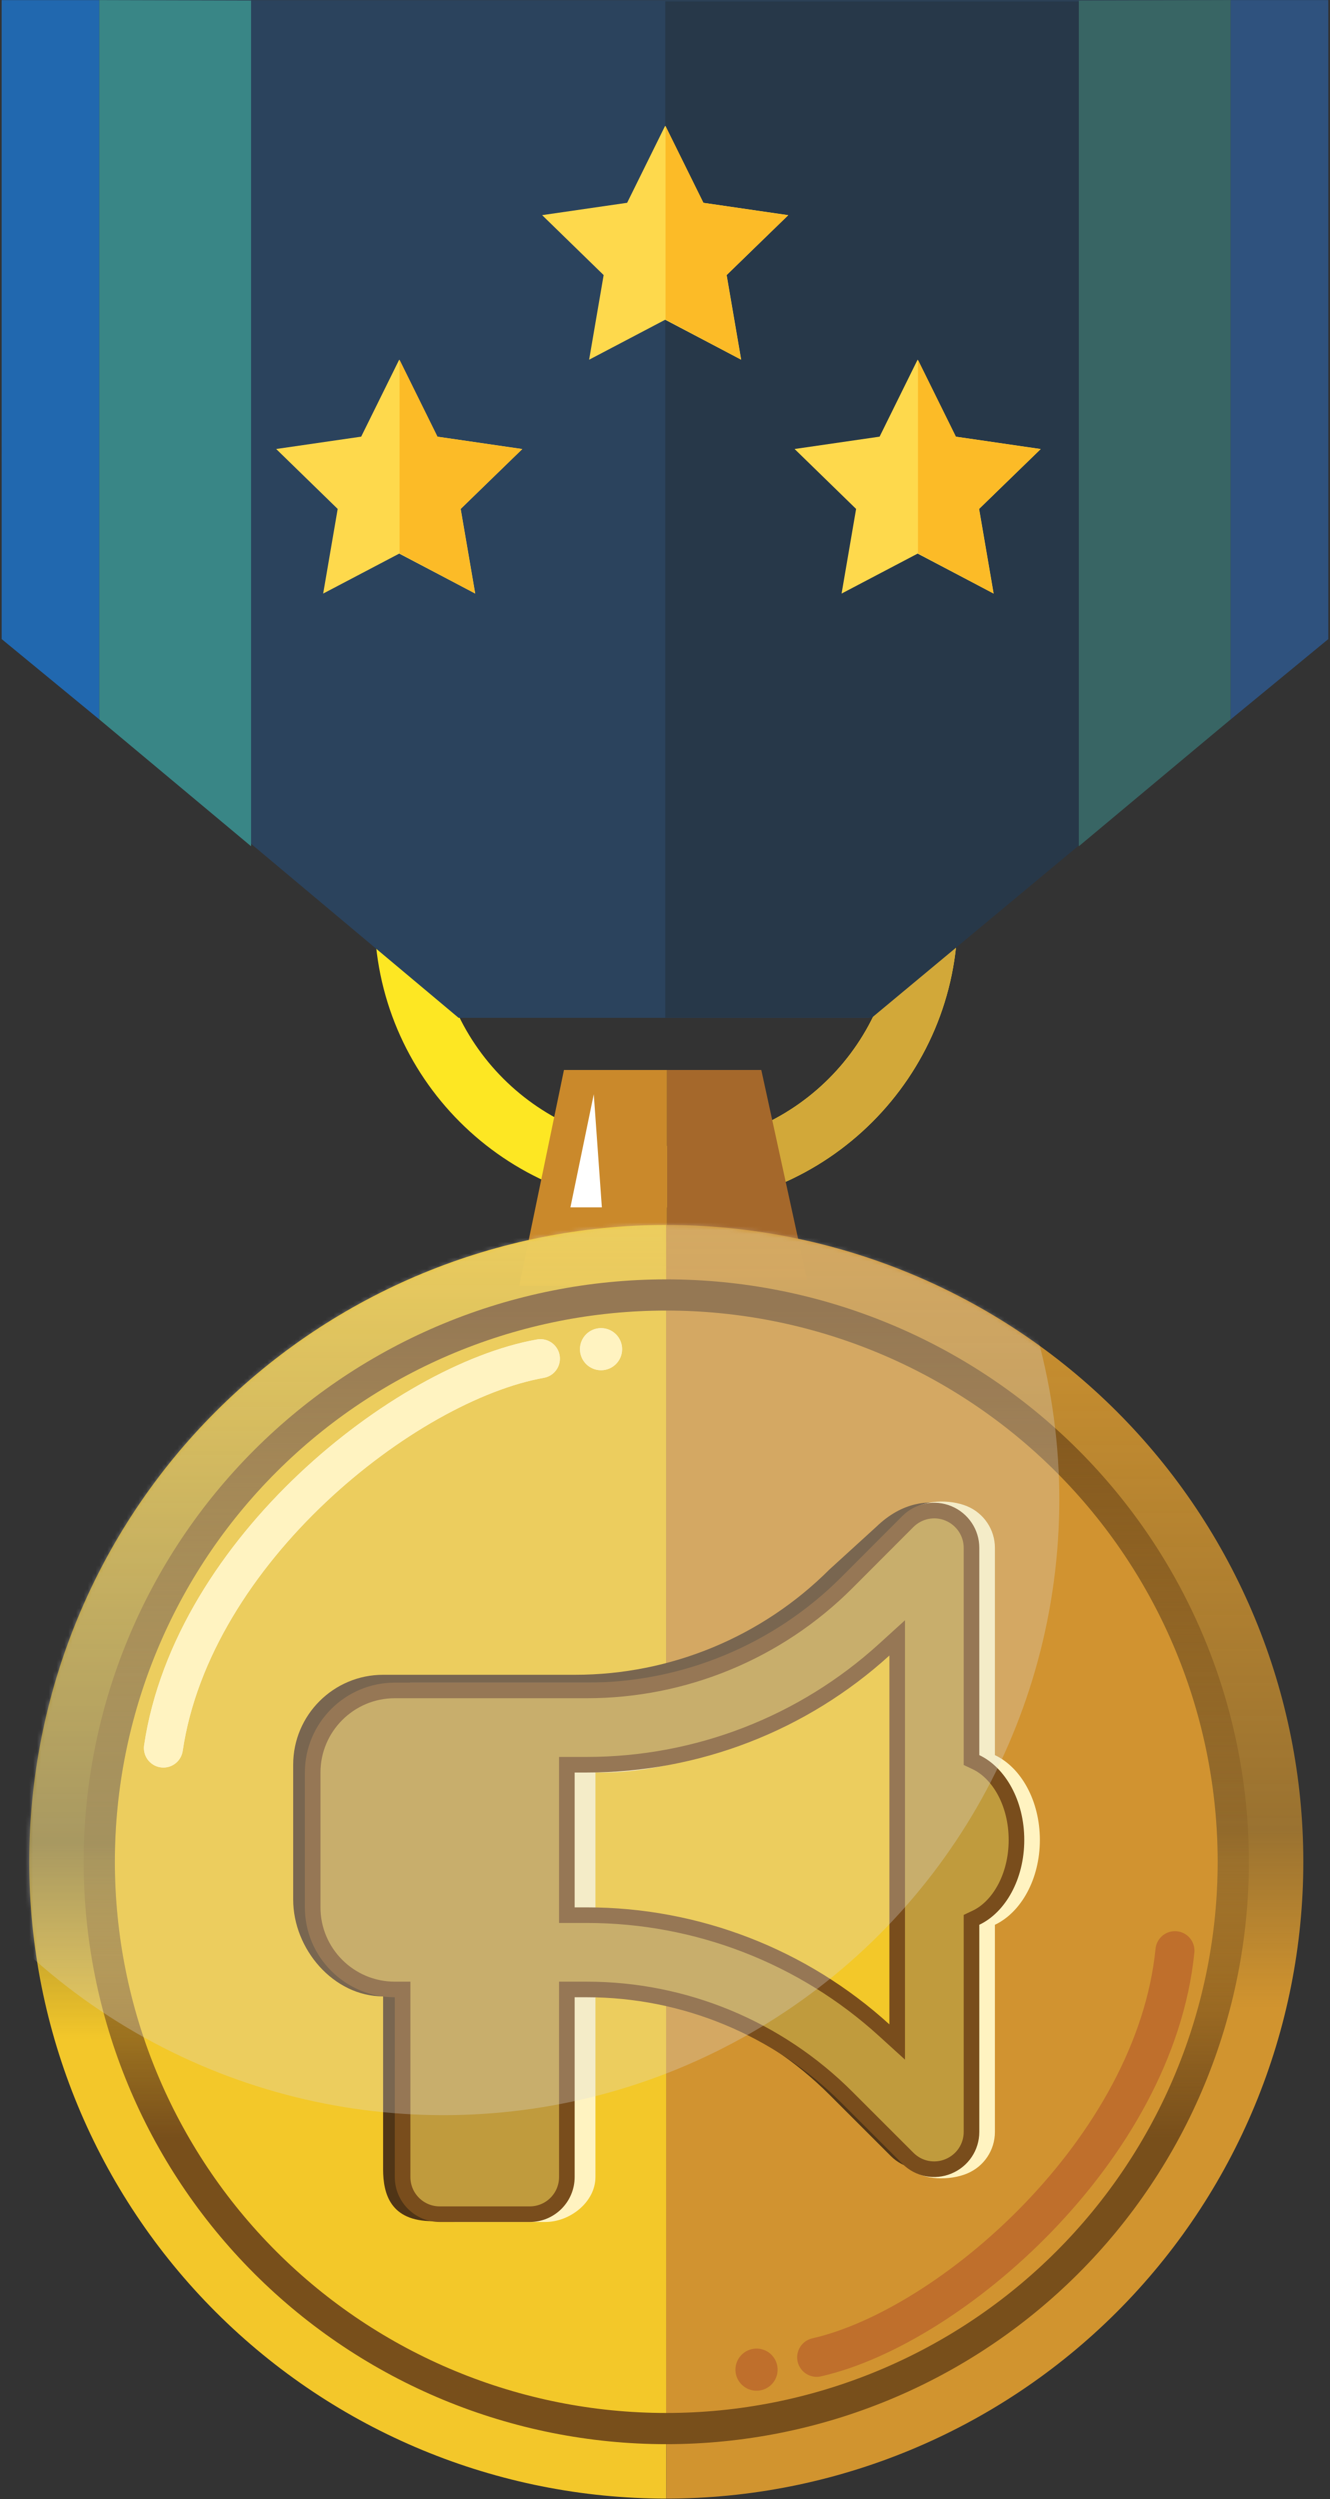 <svg width="341" height="641" viewBox="0 0 341 641" fill="none" xmlns="http://www.w3.org/2000/svg">
<rect x="0" y="0" width="341" height="641" fill="#333333" stroke="none"/>
<path d="M245.54 234.907C245.54 276.197 212.069 309.668 170.779 309.668C129.49 309.668 96.019 276.197 96.019 234.907C96.019 193.618 129.49 160.146 170.779 160.146C212.069 160.146 245.54 193.618 245.54 234.907ZM111.756 234.907C111.756 267.505 138.182 293.931 170.779 293.931C203.377 293.931 229.803 267.505 229.803 234.907C229.803 202.309 203.377 175.884 170.779 175.884C138.182 175.884 111.756 202.309 111.756 234.907Z" fill="#FDE723"/>
<path d="M170.779 309.668C212.069 309.668 245.54 276.197 245.54 234.907C245.54 193.618 212.069 160.146 170.779 160.146V175.884C203.377 175.884 229.803 202.309 229.803 234.907C229.803 267.505 203.377 293.931 170.779 293.931V309.668Z" fill="#D2A839"/>
<path d="M195.192 274.43H171.009V328.324H206.939L195.192 274.43Z" fill="#A5682B"/>
<path d="M133.122 329.821L144.594 274.431H171.009V329.821H133.122Z" fill="#CA892B"/>
<path d="M340.544 0.035H0.427L0.517 162.858L117.577 261.054H222.636L340.544 163.908V0.035Z" fill="#2B435D"/>
<path d="M223.515 261.035H170.57V0.323H340.225V163.892L223.515 261.035Z" fill="#273849"/>
<path d="M276.604 0.142V217.047L315.547 184.49V0.026L276.604 0.142Z" fill="#386564"/>
<path d="M315.548 184.492V0.035H340.548V163.913L315.548 184.492Z" fill="#2F527E"/>
<path d="M64.37 0.142V217.047L25.427 184.49V0.026L64.37 0.142Z" fill="#398686"/>
<path d="M25.427 184.492V0.035H0.427V163.913L25.427 184.492Z" fill="#2168AF"/>
<path d="M170.828 640.839C127.51 640.839 85.965 623.631 55.334 593C24.703 562.369 7.495 520.824 7.495 477.506C7.495 434.187 24.703 392.643 55.334 362.012C85.965 331.381 127.51 314.173 170.828 314.173L170.828 477.506L170.828 640.839Z" fill="url(#paint0_linear_3095_84)"/>
<path d="M170.828 314.173C192.277 314.173 213.516 318.398 233.333 326.606C253.149 334.814 271.155 346.845 286.322 362.012C301.489 377.179 313.52 395.185 321.728 415.001C329.936 434.818 334.161 456.057 334.161 477.506C334.161 498.955 329.936 520.194 321.728 540.011C313.52 559.827 301.489 577.833 286.322 593C271.155 608.167 253.149 620.198 233.333 628.406C213.516 636.614 192.277 640.839 170.828 640.839L170.828 477.506L170.828 314.173Z" fill="url(#paint1_linear_3095_84)"/>
<path d="M170.827 618.881C133.332 618.881 97.373 603.986 70.86 577.473C44.347 550.96 29.452 515.001 29.452 477.506C29.452 440.011 44.347 404.052 70.86 377.539C97.373 351.026 133.332 336.131 170.827 336.131V477.506V618.881Z" fill="#F3C829"/>
<path d="M170.827 336.131C189.393 336.131 207.777 339.788 224.929 346.892C242.081 353.997 257.667 364.411 270.794 377.539C283.922 390.667 294.336 406.252 301.441 423.404C308.545 440.556 312.202 458.94 312.202 477.506C312.202 496.072 308.545 514.455 301.441 531.608C294.336 548.76 283.922 564.345 270.794 577.473C257.666 590.601 242.081 601.015 224.929 608.119C207.777 615.224 189.393 618.881 170.827 618.881V477.506V336.131Z" fill="#D19330"/>
<path d="M68.031 580.302C95.295 607.565 132.271 622.881 170.827 622.881C189.918 622.881 208.822 619.121 226.46 611.815C244.097 604.509 260.123 593.801 273.623 580.302C287.122 566.802 297.83 550.776 305.136 533.138C312.442 515.501 316.202 496.597 316.202 477.506C316.202 458.415 312.442 439.511 305.136 421.873C297.83 404.236 287.122 388.21 273.623 374.71C260.124 361.211 244.097 350.503 226.46 343.197C208.822 335.891 189.918 332.131 170.827 332.131C132.271 332.131 95.295 347.447 68.031 374.71C40.768 401.973 25.452 438.95 25.452 477.506C25.452 516.062 40.768 553.038 68.031 580.302Z" stroke="url(#paint2_linear_3095_84)" stroke-width="8"/>
<path d="M248.085 394.965C248.085 390.318 247.582 387.798 243.259 385.997C238.148 384.559 231.277 385.236 224.748 391.522L212.673 402.53C195.382 419.822 171.93 429.549 147.469 429.549H144.335H132.807H98.224C85.507 429.549 75.168 439.888 75.168 452.604V487.188C75.168 499.904 85.507 512.034 98.224 512.034V556.355C98.224 562.731 100.125 569.687 110.926 569.687L132.807 567.883C139.183 567.883 144.335 562.731 144.335 556.355V510.244H147.469C171.93 510.244 195.382 519.97 212.673 537.262L228.38 552.968C231.694 556.283 236.63 557.255 240.953 555.454C245.276 553.653 248.085 549.474 248.085 544.791V491.655C254.786 488.485 259.613 479.947 259.613 469.896C259.613 459.845 254.786 451.307 248.085 448.137V394.965ZM225.03 422.596V469.896V517.196C202.314 508.527 177.117 494.728 148.369 494.728L143.476 492.219L144.335 452.604H147.469C176.217 452.604 203.847 441.869 225.03 422.596Z" fill="#503516"/>
<path d="M239.248 409.893L144.966 446.805V495.065L239.248 533.097V409.893Z" fill="#F3C829" stroke="#F1E1D0" stroke-width="10"/>
<path d="M255.085 396.979C255.085 392.332 252.276 388.117 247.953 386.316C243.63 384.515 236.498 384.531 233.183 387.809L219.673 404.545C202.382 421.836 178.93 431.563 154.469 431.563H151.335H139.807H105.224C92.507 431.563 82.168 441.902 82.168 454.619V489.202C82.168 501.919 92.507 512.258 105.224 512.258V558.369C105.224 564.745 110.375 569.897 116.751 569.897H139.807C146.183 569.897 152.665 564.745 152.665 558.369V534.606V512.258H154.469C178.93 512.258 202.382 521.984 219.673 539.276L233.273 556.037C236.587 559.352 243.63 559.27 247.953 557.469C252.276 555.667 255.085 551.488 255.085 546.805V493.669C261.786 490.499 266.613 481.961 266.613 471.91C266.613 461.86 261.786 453.322 255.085 450.152V396.979ZM232.03 417.169V471.91L229.875 525.803C208.693 506.53 183.217 493.669 154.469 493.669L152.665 489.202V454.619H154.469C183.217 454.619 210.847 436.442 232.03 417.169Z" fill="#FFF3C1"/>
<path d="M217.088 405.958L217.089 405.956L232.787 390.223C232.788 390.221 232.79 390.22 232.791 390.218C235.542 387.501 239.62 386.677 243.183 388.161C246.764 389.654 249.085 393.142 249.085 396.979V450.151V451.417L250.23 451.959C256.045 454.71 260.613 462.401 260.613 471.909C260.613 481.418 256.045 489.109 250.23 491.86L249.085 492.402V493.668V546.804C249.085 550.673 246.768 554.128 243.183 555.621C239.608 557.111 235.535 556.308 232.794 553.568L217.088 537.861C199.421 520.195 175.461 510.257 150.469 510.257H147.335H145.335V512.257V558.368C145.335 563.64 141.079 567.896 135.807 567.896H112.751C107.48 567.896 103.224 563.64 103.224 558.368V512.257V510.257H101.224C89.612 510.257 80.168 500.813 80.168 489.201V454.618C80.168 443.006 89.612 433.562 101.224 433.562H135.807H147.335H150.469C175.461 433.562 199.421 423.624 217.088 405.958ZM230.03 424.609V420.086L226.684 423.13C205.869 442.069 178.718 452.618 150.469 452.618H147.335H145.335V454.618V489.201V491.201H147.335H150.469C178.718 491.201 205.869 501.75 226.684 520.689L230.03 523.733V519.21V471.909V424.609Z" fill="#C09B3D" stroke="#794D1C" stroke-width="4"/>
<path d="M146.251 309.668L152.239 280.648L154.312 309.668H146.251Z" fill="white"/>
<path d="M138.555 348.467C103.919 354.642 49.414 397.601 41.897 448.345" stroke="#FFF3C1" stroke-width="10" stroke-linecap="round"/>
<circle cx="154.103" cy="346.038" r="5.405" fill="#FFF3C1"/>
<path d="M209.385 604.613C243.693 596.819 296.121 551.348 301.248 500.307" stroke="#BF6F2C" stroke-width="10" stroke-linecap="round"/>
<circle cx="193.968" cy="607.769" r="5.405" transform="rotate(177.309 193.968 607.769)" fill="#BF6F2C"/>
<mask id="mask0_3095_84" style="mask-type:alpha" maskUnits="userSpaceOnUse" x="7" y="314" width="328" height="327">
<path d="M170.828 640.84C127.51 640.84 85.965 623.632 55.334 593.001C24.703 562.37 7.495 520.825 7.495 477.507C7.495 434.188 24.703 392.644 55.334 362.013C85.965 331.382 127.51 314.174 170.828 314.174L170.828 477.507L170.828 640.84Z" fill="#C38957"/>
<path d="M170.828 640.84C127.51 640.84 85.965 623.632 55.334 593.001C24.703 562.37 7.495 520.825 7.495 477.507C7.495 434.188 24.703 392.644 55.334 362.013C85.965 331.382 127.51 314.174 170.828 314.174L170.828 477.507L170.828 640.84Z" fill="#C38957"/>
<path d="M170.828 314.174C192.277 314.174 213.516 318.399 233.333 326.607C253.149 334.815 271.155 346.846 286.322 362.013C301.489 377.18 313.52 395.186 321.728 415.002C329.936 434.818 334.161 456.058 334.161 477.507C334.161 498.956 329.936 520.195 321.728 540.012C313.52 559.828 301.489 577.834 286.322 593.001C271.155 608.168 253.149 620.199 233.333 628.407C213.516 636.615 192.277 640.84 170.828 640.84L170.828 477.507L170.828 314.174Z" fill="#A26753"/>
<path d="M170.827 618.882C133.332 618.882 97.373 603.987 70.86 577.474C44.347 550.961 29.452 515.002 29.452 477.507C29.452 440.012 44.347 404.053 70.86 377.54C97.373 351.027 133.332 336.132 170.827 336.132V477.507V618.882Z" fill="#C38958"/>
<path d="M170.827 336.132C189.393 336.132 207.777 339.789 224.929 346.893C242.081 353.998 257.667 364.412 270.794 377.54C283.922 390.668 294.336 406.253 301.441 423.405C308.545 440.557 312.202 458.941 312.202 477.507C312.202 496.072 308.545 514.456 301.441 531.609C294.336 548.761 283.922 564.346 270.794 577.474C257.666 590.602 242.081 601.016 224.929 608.12C207.777 615.225 189.393 618.882 170.827 618.882V477.507V336.132Z" fill="#A26753"/>
<path d="M68.031 580.302C95.295 607.566 132.271 622.882 170.827 622.882C189.918 622.882 208.822 619.122 226.46 611.816C244.097 604.51 260.123 593.802 273.623 580.303C287.122 566.803 297.83 550.777 305.136 533.139C312.442 515.502 316.202 496.598 316.202 477.507C316.202 458.416 312.442 439.512 305.136 421.874C297.83 404.237 287.122 388.211 273.623 374.711C260.124 361.212 244.097 350.504 226.46 343.198C208.822 335.892 189.918 332.132 170.827 332.132C132.271 332.132 95.295 347.448 68.031 374.711C40.768 401.974 25.452 438.951 25.452 477.507C25.452 516.063 40.768 553.039 68.031 580.302Z" stroke="#5B382F" stroke-width="8"/>
<path d="M82.406 558.047C106.902 564.558 146.763 565.187 147.073 548.801C147.132 545.675 144.858 543.133 142.677 540.893C130.856 528.754 126.641 509.022 143.16 500.763C152.183 496.253 163.506 497.366 171.964 502.863C189.383 514.186 172.173 531.71 166.634 545.44C165.641 547.901 165.609 550.683 166.725 553.091C173.509 567.739 194.084 558.047 231.026 558.047C231.659 557.134 221.117 523.409 233.918 516.539C236.057 515.391 238.104 514.676 240.221 514.439C258.156 512.431 271.772 534.28 285.461 522.52V522.52C292.792 516.221 292.199 499.269 287.481 490.833C276.181 470.63 252.472 490.945 243.08 492.683C223.501 496.305 232.914 450.09 238.807 429.495C209.871 442.377 161.038 451.966 168.268 423.499C168.823 421.315 170.005 419.334 171.319 417.504C188.912 393.008 180.747 379.535 157.883 376.577C133.761 376.319 127.491 400.877 146.819 422.611" stroke="#E6C5AA" stroke-width="9"/>
<path d="M167.288 418.909C188.14 392.276 179.98 377.691 155.522 374.577C132.761 374.338 125.402 395.166 139.558 415.605C142.256 419.501 144.873 424.016 143.545 428.564C138.07 447.323 100.267 441.203 77.633 436.958C76.884 477.375 77.633 507.052 77.633 558.837C102.938 565.455 144.133 566.088 144.368 549.397C144.412 546.255 142.11 543.713 139.895 541.485C127.495 529.011 123.143 508.573 140.976 500.365C149.996 496.213 160.984 497.294 169.474 502.444C188.406 513.928 170.327 531.951 164.552 546.038C163.53 548.533 163.497 551.362 164.645 553.801C171.644 568.679 192.877 558.837 231.003 558.837" stroke="#36221D" stroke-width="6"/>
<path d="M169.591 417.507C187.103 393.009 178.976 379.535 156.221 376.577C134.288 376.341 127.185 396.818 140.788 416.931C143.407 420.803 145.955 425.262 144.667 429.757C139.377 448.22 102.929 442.193 81.103 438.014C80.381 477.819 81.103 507.047 81.103 558.047C105.486 564.559 145.164 565.188 145.462 548.794C145.519 545.674 143.256 543.132 141.084 540.89C129.352 528.781 125.15 509.121 141.444 500.826C150.475 496.228 161.885 497.352 170.343 502.935C187.506 514.264 170.418 531.753 164.924 545.456C163.941 547.908 163.91 550.675 165.013 553.075C171.757 567.746 192.236 558.047 229.015 558.047C229.645 557.134 219.153 523.409 231.894 516.539C233.989 515.41 235.996 514.698 238.067 514.45C255.983 512.305 269.641 534.327 283.245 522.472C290.478 516.17 289.884 499.321 285.25 490.921C274.024 470.571 250.373 490.942 241.012 492.683C221.527 496.305 230.894 450.09 236.759 429.495C207.958 442.378 159.352 451.968 166.558 423.491C167.11 421.313 168.285 419.335 169.591 417.507Z" fill="url(#paint3_linear_3095_84)" stroke="#5C382F" stroke-width="4"/>
</mask>
<g mask="url(#mask0_3095_84)">
<circle cx="113.732" cy="384.632" r="157.863" fill="#D9D9D9" fill-opacity="0.3"/>
</g>
<path d="M138.555 348.467C103.919 354.642 49.414 397.601 41.897 448.345" stroke="#FFF3C1" stroke-width="10" stroke-linecap="round"/>
<circle cx="154.103" cy="346.038" r="5.405" fill="#FFF3C1"/>
<path d="M170.54 32.262L180.288 52.012L202.083 55.179L186.312 70.552L190.035 92.26L170.54 82.011L151.046 92.26L154.769 70.552L138.997 55.179L160.793 52.012L170.54 32.262Z" fill="#FED94C"/>
<path d="M170.636 81.931V32.293L180.375 52.022L202.103 55.215L186.272 70.558L189.997 92.242L170.636 81.931Z" fill="#FCBB27"/>
<path d="M102.352 92.241L112.099 111.991L133.895 115.159L118.123 130.532L121.847 152.24L102.352 141.991L82.857 152.24L86.58 130.532L70.809 115.159L92.605 111.991L102.352 92.241Z" fill="#FED94C"/>
<path d="M102.447 141.911V92.273L112.186 112.003L133.914 115.195L118.084 130.538L121.809 152.222L102.447 141.911Z" fill="#FCBB27"/>
<path d="M235.269 92.241L245.016 111.991L266.812 115.159L251.04 130.532L254.764 152.24L235.269 141.991L215.774 152.24L219.497 130.532L203.726 115.159L225.522 111.991L235.269 92.241Z" fill="#FED94C"/>
<path d="M235.364 141.911V92.273L245.103 112.003L266.831 115.195L251.001 130.538L254.726 152.222L235.364 141.911Z" fill="#FCBB27"/>
<defs>
<linearGradient id="paint0_linear_3095_84" x1="170.828" y1="314.173" x2="170.828" y2="640.839" gradientUnits="userSpaceOnUse">
<stop stop-color="#F3C72A"/>
<stop offset="0.485" stop-color="#F3C72A" stop-opacity="0.5"/>
<stop offset="0.64" stop-color="#F3C72A"/>
<stop offset="1" stop-color="#F3C72A"/>
</linearGradient>
<linearGradient id="paint1_linear_3095_84" x1="170.828" y1="314.173" x2="170.828" y2="640.839" gradientUnits="userSpaceOnUse">
<stop stop-color="#D1942F"/>
<stop offset="0.475" stop-color="#D1942F" stop-opacity="0.65"/>
<stop offset="0.615" stop-color="#D1942F"/>
<stop offset="1" stop-color="#D1942F"/>
</linearGradient>
<linearGradient id="paint2_linear_3095_84" x1="170.827" y1="336.131" x2="170.827" y2="618.881" gradientUnits="userSpaceOnUse">
<stop stop-color="#784F1B"/>
<stop offset="0" stop-color="#784F1B"/>
<stop offset="0.5" stop-color="#784F1B" stop-opacity="0.19"/>
<stop offset="0.75" stop-color="#784F1B"/>
<stop offset="1" stop-color="#784F1B"/>
</linearGradient>
<linearGradient id="paint3_linear_3095_84" x1="185.23" y1="376.575" x2="185.23" y2="562.325" gradientUnits="userSpaceOnUse">
<stop stop-color="#AB784D"/>
<stop offset="1" stop-color="#5B382F"/>
</linearGradient>
</defs>
</svg>
